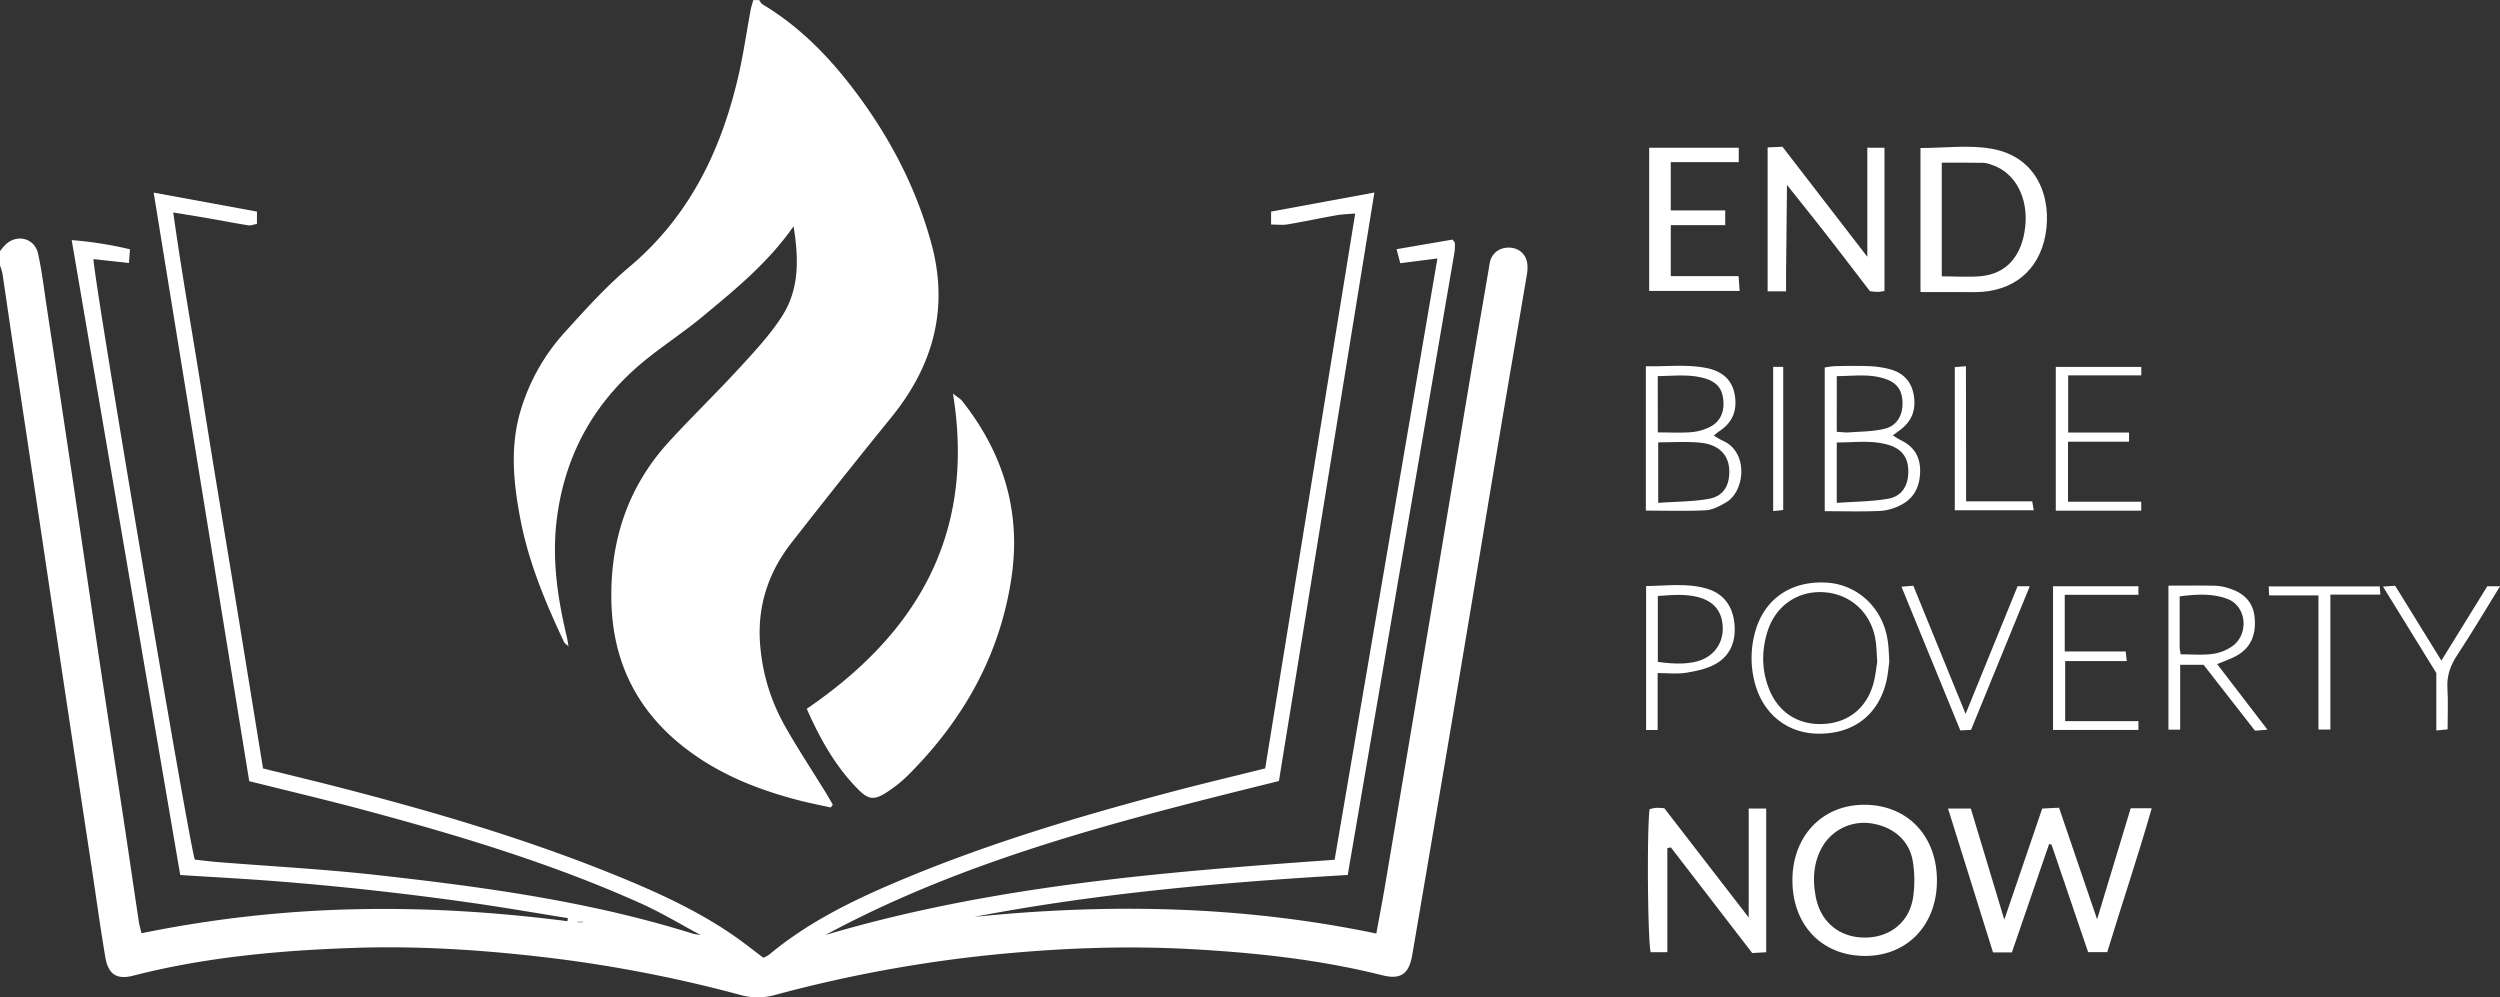 <svg xmlns="http://www.w3.org/2000/svg" viewBox="0 0 1824.12 727.7"><rect x="0" y="0" width="1824.12" height="727.7" fill="#333333" stroke="none"/><defs><style>.cls-1{fill:#fff;}</style></defs><g id="Layer_2" data-name="Layer 2"><g id="Layer_1-2" data-name="Layer 1"><path class="cls-1" d="M511.64,682.46c-14.45-7.7-28.52-16.25-43.41-23-66.38-29.88-135.9-50.62-206-69.35-26.38-7-53-13.3-80.38-20.14L112.13,140.53l75.35,13.86v9c-2.46.43-4.54,1.34-6.42,1-10-1.6-20-3.55-30-5.29-7.55-1.31-15.12-2.5-24.65-4.07,6.44,46.18,14.51,90.78,21.52,135.53,7.06,45,14.63,89.92,22,134.88s14.6,89.89,22,135.25c19.1,4.73,37.78,9.2,56.37,14,71,18.3,141.18,39.06,209,67.29,26.58,11.06,52.58,23.35,76.48,39.6,7.8,5.3,15.19,11.22,23.25,17.23a22.7,22.7,0,0,0,4.19-2.27c27.25-22.74,58.59-38.39,90.94-52.18,66.59-28.38,135.74-49,205.62-67.37,21.31-5.59,42.75-10.7,65.36-16.33,21.78-134.25,43.58-268.66,65.68-404.87-5.38.46-9.4.51-13.3,1.2-12.07,2.15-24.07,4.7-36.16,6.75-3.62.61-7.44.09-11.91.09v-9.45l75.37-13.91-69.66,429.4c-114,28.28-227.25,56.41-331,112.38,121.12-35.94,246.08-46,371.64-54.92,25-146.42,49.88-291.75,75-438.75l-27.09,3.47c-.87-3.27-1.57-5.94-2.71-10.23l40.77-7c.82.91,1.08,1.16,1.28,1.44a1.82,1.82,0,0,1,.46.89,37.39,37.39,0,0,1-.14,6.27c-25.91,151.24-51.87,302.47-78,455-91.49,5.34-182.48,13.33-272.5,30.57,98-9.94,195.47-8.27,293.36,12.16,2.18-12,4.42-23.53,6.39-35.14q15.66-92.76,31.21-185.55,15.1-90.19,30.13-180.42c4.75-28.33,9.67-56.64,14.51-85a32.55,32.55,0,0,1,1-5.15c2.21-6.34,7.88-9.76,14.87-9.14,6.69.59,11.51,5.36,12.12,12.32a29.56,29.56,0,0,1-.37,7.33c-6.6,39-13.35,78.06-19.9,117.11-8.11,48.37-16,96.78-24.13,145.16q-9.51,57-19.18,114-10.17,60.11-20.45,120.19c-2.37,13.9-8.48,18.09-21.89,14.73-45.42-11.4-91.66-16.37-138.32-19-45-2.56-89.8-1.08-134.52,2.95A992.5,992.5,0,0,0,566,725.83a46.91,46.91,0,0,1-25.66.16A993.66,993.66,0,0,0,391.74,697.8c-44.29-5-88.82-7.69-133.39-6.17C204,693.48,149.9,698.35,97,711.94c-11.72,3-18-1-20.11-13.31-3.57-21.07-6.47-42.25-9.66-63.38Q57.05,568.2,46.94,501.16q-8.84-58.74-17.58-117.5Q19.22,316.1,9,248.54c-2.44-16.29-4.74-32.6-7.2-48.88A40.87,40.87,0,0,0,0,193.76V183.23a60.72,60.72,0,0,1,4-4.71c8.37-8.05,21.23-4.81,23.78,6.58,2.67,12,4.1,24.17,5.93,36.3Q43,282.72,52.18,344.05C58.83,388.76,65.3,433.49,72,478.19c5.91,39.5,12,79,18,118.45,3.82,25.29,7.5,50.61,11.3,75.9.35,2.35,1.06,4.65,1.94,8.4a872.75,872.75,0,0,1,155.57-17.5c51.94-1.2,103.68,2.08,155.23,8.71l.3-2.26c-23.07-3.68-46.1-7.67-69.22-11q-35.37-5.05-70.9-9-35-3.9-70.15-6.71c-23.73-1.89-47.52-3.13-72.56-4.74-26.35-154.14-52.65-308-79.2-463.25a279.61,279.61,0,0,1,42.5,6.7c-.23,3.3-.43,6.1-.71,10l-25.86-2.83c-1,7.89,69,422.87,73.89,438.14,5,.56,10.5,1.31,16,1.75,38.43,3.09,77,5.13,115.28,9.35C351.84,647,430,657.55,505.62,681.26a43.41,43.41,0,0,0,6.17,1c.48.41,1,.82.36.3C513,682.81,512.3,682.63,511.64,682.46Zm-90.09-10.31.08,1.08h3.75l0-.73Zm279.39-1.49c-1.1.13-.55.07,0,0Z"/><path class="cls-1" d="M415,471.63c-1.17-1.06-2.83-1.89-3.46-3.21-13.45-28.57-25.65-57.67-31.68-88.81-5.29-27.31-8.11-54.71.65-82.13a147.07,147.07,0,0,1,31-54.39c15.25-16.88,30.64-34,48-48.59,43.31-36.58,66.42-84.19,79-137.95,3.83-16.33,6.16-33,9.24-49.51.45-2.38,1.27-4.7,1.92-7h4.21c.84,1.07,1.45,2.5,2.54,3.15,27.55,16.51,49.37,39.14,68.39,64.6,24.76,33.12,43.57,69.17,54.61,109.33,13.22,48,1.52,89.73-29.21,127.57Q613.42,350,577.52,396c-17.32,22.14-25.37,47.42-22.78,75.62a142.22,142.22,0,0,0,16.82,56c9.46,17.15,20.37,33.49,30.63,50.2,1.88,3.07,3.66,6.21,5.49,9.32l-1.56,2.05c-8-1.81-16.16-3.37-24.14-5.47-28-7.36-54.64-17.75-78.22-35q-57.09-41.62-57.7-112.3c-.45-43.61,12.68-82.13,42.32-114.4,16.84-18.32,34.74-35.68,51.57-54,10.87-11.84,22-23.82,30.63-37.24,12.76-19.78,12.28-42.16,8.43-65.68-18.67,26.76-42.69,46.22-66.4,65.9-12.39,10.28-25.87,19.25-38.57,29.19-38.5,30.13-61.4,69.15-67.7,118-3.79,29.45.43,58,7.22,86.41.56,2.35.86,4.76,1.28,7.15Z"/><path class="cls-1" d="M588.65,517.16c81.21-55.4,123.23-128.2,106.68-230,3.38,2.69,5.39,3.76,6.68,5.39,29.73,37.56,43,80,36.17,127.74C730,477.54,703,525.33,662.36,565.84a95.88,95.88,0,0,1-15.6,12.41c-8.82,5.71-13.11,5.26-20.45-2.13C609.77,559.48,598.49,539.44,588.65,517.16Z"/><path class="cls-1" d="M1523.6,694.75c-9-26.43-17.88-52.53-26.76-78.62l-1.74-.22q-13.55,39.44-27.12,79H1454.2c-10.89-34.8-21.72-69.42-32.82-104.94H1438c8,26.64,16.06,53.3,24.44,81.08,9.44-27.69,18.45-54.12,27.65-81.09l12.28-.61c9.18,26.9,18.28,53.59,27.77,81.42,8.39-27.73,16.45-54.34,24.51-81H1570c-10.17,35.64-21.81,69.88-32.44,104.93Z"/><path class="cls-1" d="M1361.19,697.48c-31.55.15-53.26-22.22-53.35-55-.1-32.16,21.56-55.14,52.07-55.27,31.51-.13,53.27,22.32,53.37,55.06C1413.38,674.63,1391.94,697.33,1361.19,697.48Zm-.73-13.38c18.42.08,32.75-11.23,35.44-29.4a87.49,87.49,0,0,0-.19-26.05c-2.43-15.31-14.28-25.46-30.35-27.87a35.2,35.2,0,0,0-36.72,18.92c-5.63,11.12-6.06,22.83-3.73,34.85C1328.42,672.69,1342,684,1360.46,684.1Z"/><path class="cls-1" d="M1216.57,618.83v75.93h-12.15c-2.16-7.54-2.84-88.3-.82-104.32a29.28,29.28,0,0,1,4.54-1,52.7,52.7,0,0,1,6.23.28l61.57,79.74V589.94h12.77V694.79l-10.21.59-59.34-77.08Z"/><path class="cls-1" d="M1303.87,134.66q-.34,32.61-.68,65.21c0,4.11,0,8.22,0,12.68h-13.44v-105l10.8-.49,61.94,80.31v-79.6H1375V212.29a37,37,0,0,1-4.86.7,50.6,50.6,0,0,1-5.72-.53c-10.79-14-21.62-28.23-32.62-42.32-9.24-11.85-18.68-23.55-28-35.32l-.35-.27Z"/><path class="cls-1" d="M1401.28,213.08V108c17.74,0,35.19-2.38,51.72.49,34.29,6,44.12,36.66,39.51,62.65-4.7,26.44-23.89,41.82-51.06,42C1428.51,213.14,1415.57,213.08,1401.28,213.08Zm15.54-11.45c10.08,0,19.56.76,28.87-.16,18.46-1.81,29.65-14.84,32-35.89s-7.07-39.09-23.35-44.93c-2.3-.82-4.71-1.8-7.09-1.85-10-.21-20.06-.09-30.43-.09Z"/><path class="cls-1" d="M1268.68,107.77v10.54h-49.61v35.21h39.73v10.73h-39.73v37.22h49.49c.28,4.05.49,7,.76,10.81h-66V107.77Z"/><path class="cls-1" d="M1200.9,372.57V267.24c15.16.31,29.72-1.58,44.26,1.3,10.5,2.08,18.19,7.71,20.41,18.64,2.3,11.31-.87,20.83-11,27.4-1.16.75-2.19,1.7-4.09,3.2a58.27,58.27,0,0,0,6.18,3.62c19.52,8.14,16.69,37.37,2.51,45.33-4.51,2.53-9.58,5.32-14.52,5.58C1230.43,373.06,1216.11,372.57,1200.9,372.57Zm9-49.83v44.18c13-1,25.34-.81,37.21-3,10.39-1.95,14.8-9.61,14.67-20.14-.15-11.92-7.74-19.69-21.86-20.84C1230.27,322.1,1220.45,322.74,1210,322.74Zm-.29-7.23c8.95,0,16.66.4,24.29-.15a37.56,37.56,0,0,0,13-3.48c8-3.73,11.35-10.77,10.53-19.82-.79-8.64-4.86-13.53-14-16.11-11.24-3.18-22.55-1.57-33.85-1.54Z"/><path class="cls-1" d="M1331.41,373V268.14a69.93,69.93,0,0,1,7.87-1c8.4-.13,16.81-.3,25.19.05a69.86,69.86,0,0,1,14.44,2.21c9.24,2.41,15.37,8.44,17.26,17.84,2,9.9-.19,18.8-8.46,25.46-1.89,1.52-3.88,2.94-6.65,5,2.4,1.43,4.22,2.7,6.19,3.66,9.51,4.63,13.94,12.19,13.77,22.74s-4.16,19.23-13.72,24.19a37.6,37.6,0,0,1-14.92,4.47C1359.16,373.42,1345.88,373,1331.41,373Zm8.78-6.06c13.4-1,25.69-.95,37.6-3.06,10-1.78,14.72-9.74,14.61-20.18-.11-9.93-4.75-16.27-14.71-19.15-12.29-3.57-24.75-1.65-37.5-1.72Zm0-51.86c3.66.18,6.42.61,9.14.4,8.64-.66,17.5-.58,25.83-2.64,9-2.21,13.27-9.94,13-19.18-.29-9.72-4.5-15-14.53-17.83-10.93-3.1-22-1.42-33.43-1.39Z"/><path class="cls-1" d="M1378.55,482.7c-.6,3.88-1,10.23-2.62,16.24-6.41,23.74-24.6,36.84-49.84,36.37-22.51-.42-40.06-14.84-45.82-37.57a70.66,70.66,0,0,1,0-35.29c6.28-24.81,25.84-38.8,52.27-37.35,23.42,1.28,42.08,19.32,45,43.66C1378.09,472.58,1378.15,476.44,1378.55,482.7Zm-8.81.14c-.48-6.64-.53-10.87-1.13-15-2.85-20-17.52-34-37-35.66-19.19-1.59-35.77,9.27-41.84,28.22-4.63,14.42-4.47,29.07,1.39,43.22,6.86,16.54,21.28,25.44,39,24.64s31.11-10.9,36.37-28.21C1368.47,493.75,1369,487,1369.74,482.84Z"/><path class="cls-1" d="M1582.19,427.31c12.42,0,23.61-.17,34.79.1a36.74,36.74,0,0,1,10.22,2.17c10.2,3.29,16.85,9.89,17.89,21,1.1,11.67-2.16,21.61-12.89,27.72-4.17,2.37-8.82,3.89-14.42,6.29,12.12,15.82,23.93,31.22,36.67,47.83l-9.11.73-37.49-48.06h-17.09v47.3h-8.57Zm9,50.11c7.88,0,15.56.69,23-.24a33.25,33.25,0,0,0,14.45-5.56c12.52-8.76,10.63-29.18-3.16-34.51-11.26-4.34-23-3.49-35.09-2,0,13.11,0,25.34,0,37.57A38.21,38.21,0,0,0,1591.18,477.42Z"/><path class="cls-1" d="M1209.5,532.63h-8.42v-105c15.1-.15,30.07-2.46,44.71,2,12,3.66,18.34,12.7,19.68,24.85,1.37,12.38-2.32,23.5-13.45,29.85-6.43,3.67-14.3,5.33-21.74,6.55-6.42,1.06-13.16.22-20.78.22Zm.14-49.69c13.77,2,24.29,1.49,31.59-1.34,10.4-4,16.4-13.39,15.74-24.62s-6.57-18.32-18.06-21.32c-9.57-2.49-19.17-1.51-29.27-.8Z"/><path class="cls-1" d="M1500,372.61V267.72h62.38v6.17h-53.35V315.6h44.41v6.68h-44.53v43.8h53.43v6.53Z"/><path class="cls-1" d="M1506.53,434v41.35H1551c.3,2.64.48,4.19.79,7h-44.94v43.8h53.45v6.43H1498V427.78h62.29V434Z"/><path class="cls-1" d="M1481,427.78l-42.83,104.75-7.83.42-42.93-104.84,8.63-.75c12.47,30.55,24.84,60.89,38.16,93.53,13.16-32.31,25.49-62.59,37.91-93.11Z"/><path class="cls-1" d="M1738.75,428l8.87-.61L1781.35,482l33.48-54.22h9.29c-10.72,17.35-20.46,33.93-31.06,49.94-5.07,7.66-7.86,15.23-7.3,24.47.59,9.73.13,19.52.13,30l-8.23.79V491.09Z"/><path class="cls-1" d="M1736.37,427.85l.45,6h-36.46v98.43h-8.7V434.43h-36c-.12-2.71-.19-4.28-.29-6.58Z"/><path class="cls-1" d="M1426.31,372.33V267.87l8.13-.65c.17,32.82,0,65.23.11,98.59h48.24c.44,2.47.73,4,1.17,6.52Z"/><path class="cls-1" d="M1293.79,267.7h7.33V372.12l-7.33.76Z"/><path class="cls-1" d="M414.84,471.78c.39.5.78,1,.31.39.17.69,0,.08-.14-.54Z"/><path class="cls-1" d="M421.55,672.15l3.87.35,0,.73h-3.75Z"/><path class="cls-1" d="M700.94,670.66Z"/><path class="cls-1" d="M511.64,682.46c.66.17,1.32.35.51.13.61.52.12.11-.36-.3Z"/><polygon class="cls-1" points="1303.87 134.66 1303.37 134.55 1303.72 134.82 1303.87 134.66"/></g></g></svg>